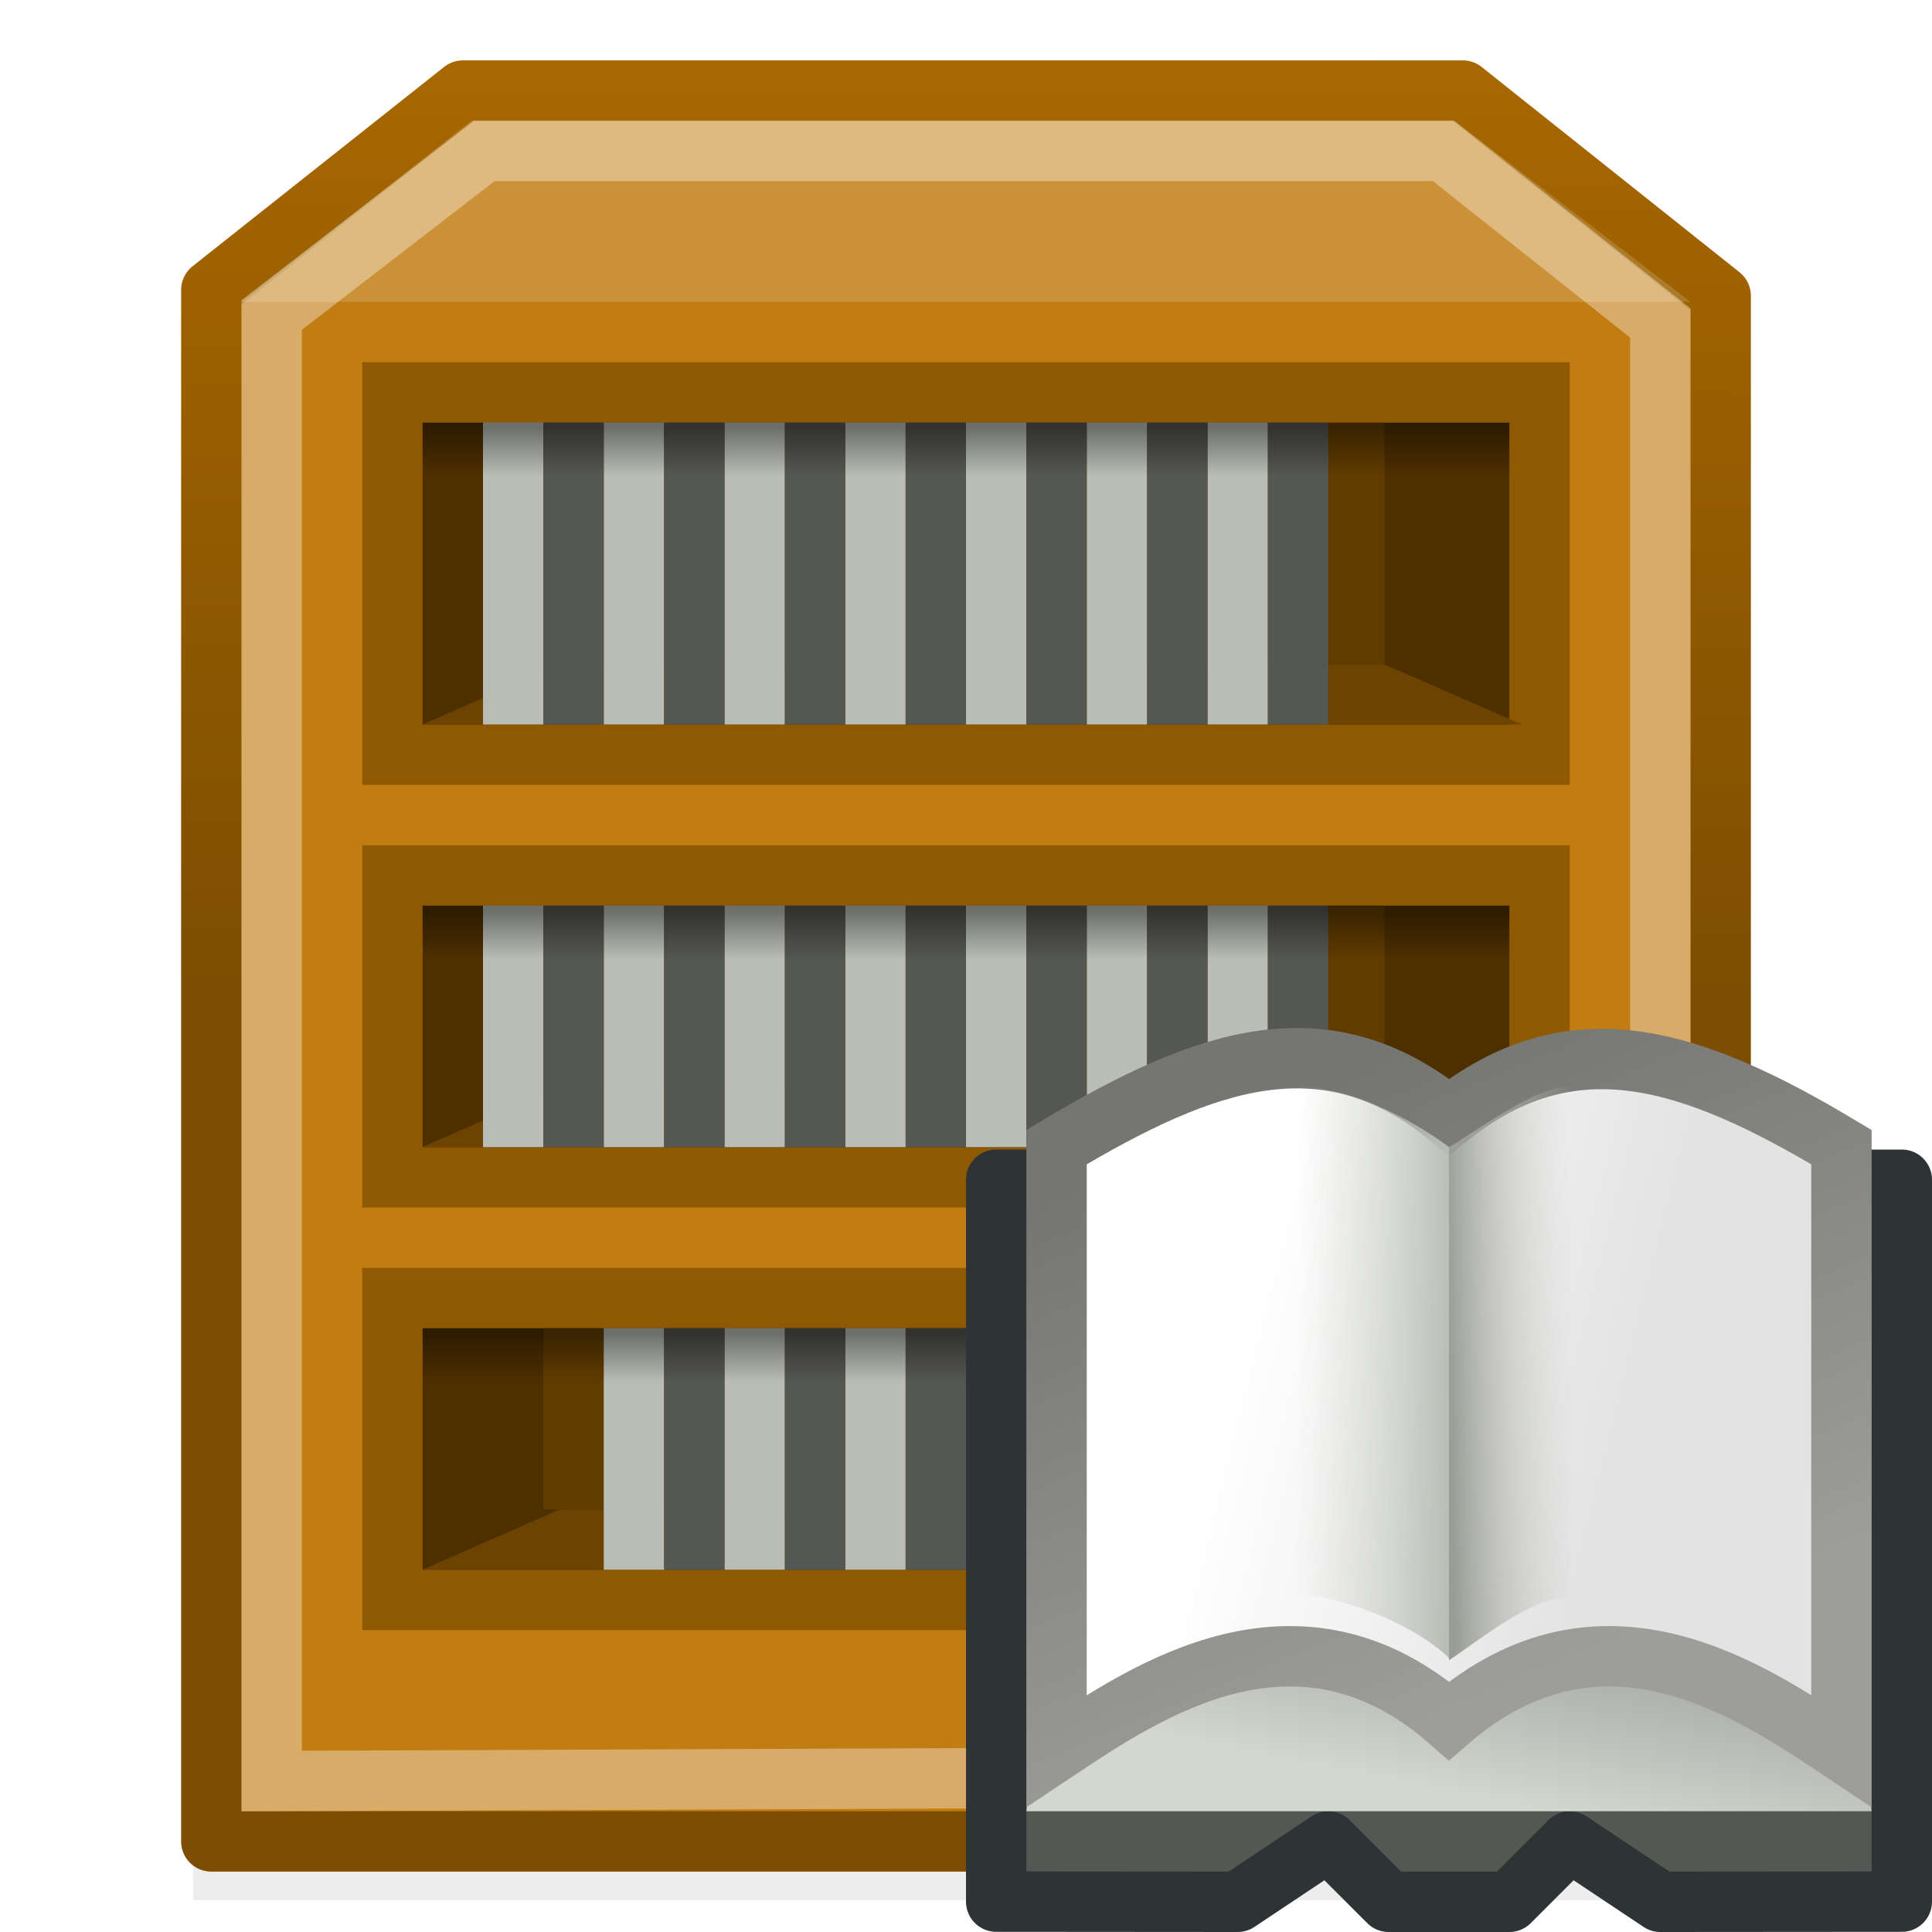 <?xml version="1.0" encoding="UTF-8" standalone="no"?>
<!-- Created with Inkscape (http://www.inkscape.org/) -->
<svg
   xmlns:dc="http://purl.org/dc/elements/1.1/"
   xmlns:cc="http://web.resource.org/cc/"
   xmlns:rdf="http://www.w3.org/1999/02/22-rdf-syntax-ns#"
   xmlns:svg="http://www.w3.org/2000/svg"
   xmlns="http://www.w3.org/2000/svg"
   xmlns:xlink="http://www.w3.org/1999/xlink"
   xmlns:sodipodi="http://sodipodi.sourceforge.net/DTD/sodipodi-0.dtd"
   xmlns:inkscape="http://www.inkscape.org/namespaces/inkscape"
   width="32"
   height="32"
   id="svg4908"
   sodipodi:version="0.32"
   inkscape:version="0.44+devel"
   version="1.0"
   sodipodi:docbase="/home/andreas/project/application icons/32x32"
   sodipodi:docname="alexandria.svg"
   inkscape:output_extension="org.inkscape.output.svg.inkscape"
   inkscape:export-filename="/home/andreas/project/application icons/32x32/alexandria.png"
   inkscape:export-xdpi="90"
   inkscape:export-ydpi="90"
   sodipodi:modified="TRUE">
  <defs
     id="defs4910">
    <linearGradient
       inkscape:collect="always"
       id="linearGradient2284">
      <stop
         style="stop-color:#d3d7cf;stop-opacity:1;"
         offset="0"
         id="stop2286" />
      <stop
         style="stop-color:#aeb0ab;stop-opacity:1"
         offset="1"
         id="stop2288" />
    </linearGradient>
    <linearGradient
       inkscape:collect="always"
       xlink:href="#linearGradient2284"
       id="linearGradient2290"
       x1="17.424"
       y1="36.459"
       x2="18.852"
       y2="29.07"
       gradientUnits="userSpaceOnUse"
       gradientTransform="matrix(0.32,0,0,0.32,34.206,30.492)" />
    <linearGradient
       inkscape:collect="always"
       id="linearGradient2276">
      <stop
         style="stop-color:#757672;stop-opacity:1;"
         offset="0"
         id="stop2278" />
      <stop
         style="stop-color:#9d9e9a;stop-opacity:1"
         offset="1"
         id="stop2280" />
    </linearGradient>
    <linearGradient
       inkscape:collect="always"
       xlink:href="#linearGradient2276"
       id="linearGradient2282"
       x1="13.385"
       y1="2.958"
       x2="25.945"
       y2="32.906"
       gradientUnits="userSpaceOnUse"
       gradientTransform="matrix(0.32,0,0,0.32,34.206,30.492)" />
    <linearGradient
       inkscape:collect="always"
       id="linearGradient2258">
      <stop
         style="stop-color:#ff8686;stop-opacity:1"
         offset="0"
         id="stop2260" />
      <stop
         style="stop-color:#a40000"
         offset="1"
         id="stop2262" />
    </linearGradient>
    <linearGradient
       inkscape:collect="always"
       xlink:href="#linearGradient2258"
       id="linearGradient1411"
       gradientUnits="userSpaceOnUse"
       x1="38.784"
       y1="25.046"
       x2="35.023"
       y2="25.51"
       gradientTransform="matrix(0.32,0,0,0.32,34.206,30.492)" />
    <linearGradient
       inkscape:collect="always"
       id="linearGradient2229">
      <stop
         style="stop-color:#999b95;stop-opacity:1"
         offset="0"
         id="stop2231" />
      <stop
         style="stop-color:#d3d7cf;stop-opacity:0;"
         offset="1"
         id="stop2233" />
    </linearGradient>
    <linearGradient
       inkscape:collect="always"
       xlink:href="#linearGradient2229"
       id="linearGradient1409"
       gradientUnits="userSpaceOnUse"
       gradientTransform="matrix(-0.32,0,0,0.32,49.587,30.492)"
       x1="24"
       y1="19.506"
       x2="17.224"
       y2="19.353" />
    <linearGradient
       id="linearGradient2221"
       inkscape:collect="always">
      <stop
         id="stop2223"
         offset="0"
         style="stop-color:#babdb6" />
      <stop
         id="stop2225"
         offset="1"
         style="stop-color:#d3d7cf;stop-opacity:0;" />
    </linearGradient>
    <linearGradient
       inkscape:collect="always"
       xlink:href="#linearGradient2221"
       id="linearGradient2219"
       x1="24"
       y1="19.997"
       x2="32"
       y2="19.906"
       gradientUnits="userSpaceOnUse"
       gradientTransform="matrix(-0.32,0,0,0.32,49.587,30.492)" />
    <linearGradient
       inkscape:collect="always"
       id="linearGradient2184">
      <stop
         style="stop-color:#ffffff;stop-opacity:1;"
         offset="0"
         id="stop2186" />
      <stop
         style="stop-color:#e3e3e3;stop-opacity:1"
         offset="1"
         id="stop2188" />
    </linearGradient>
    <linearGradient
       inkscape:collect="always"
       xlink:href="#linearGradient2184"
       id="linearGradient2245"
       gradientUnits="userSpaceOnUse"
       x1="13.054"
       y1="15.055"
       x2="32.64"
       y2="19.978"
       gradientTransform="matrix(0.32,0,0,0.32,34.206,30.492)" />
    <linearGradient
       inkscape:collect="always"
       id="linearGradient5980">
      <stop
         style="stop-color:#000000;stop-opacity:1;"
         offset="0"
         id="stop5982" />
      <stop
         style="stop-color:#000000;stop-opacity:0;"
         offset="1"
         id="stop5984" />
    </linearGradient>
    <linearGradient
       inkscape:collect="always"
       id="linearGradient5958">
      <stop
         style="stop-color:#ff0707;stop-opacity:1"
         offset="0"
         id="stop5960" />
      <stop
         style="stop-color:#8a0000;stop-opacity:1"
         offset="1"
         id="stop5962" />
    </linearGradient>
    <linearGradient
       inkscape:collect="always"
       id="linearGradient5941">
      <stop
         style="stop-color:#7d4e01;stop-opacity:1"
         offset="0"
         id="stop5943" />
      <stop
         style="stop-color:#a96801;stop-opacity:1"
         offset="1"
         id="stop5945" />
    </linearGradient>
    <linearGradient
       inkscape:collect="always"
       xlink:href="#linearGradient5941"
       id="linearGradient5947"
       x1="9.938"
       y1="11.439"
       x2="9.984"
       y2="1.496"
       gradientUnits="userSpaceOnUse"
       gradientTransform="matrix(1.667,0,0,1.577,-2.333,-1.682)" />
    <filter
       inkscape:collect="always"
       x="-0.043"
       width="1.087"
       y="-0.131"
       height="1.263"
       id="filter6022">
      <feGaussianBlur
         inkscape:collect="always"
         stdDeviation="0.411"
         id="feGaussianBlur6024" />
    </filter>
    <radialGradient
       inkscape:collect="always"
       xlink:href="#linearGradient5958"
       id="radialGradient5964"
       cx="16.363"
       cy="24.301"
       fx="16.363"
       fy="24.301"
       r="2.591"
       gradientTransform="matrix(0.85,-1.7338529e-2,2.0918462e-2,0.983,1.94,0.712)"
       gradientUnits="userSpaceOnUse" />
    <linearGradient
       inkscape:collect="always"
       xlink:href="#linearGradient5980"
       id="linearGradient5986"
       x1="20.639"
       y1="11.186"
       x2="20.639"
       y2="12.78"
       gradientUnits="userSpaceOnUse"
       gradientTransform="matrix(1.2,0,0,0.5,-8.6,1.5)" />
    <linearGradient
       inkscape:collect="always"
       xlink:href="#linearGradient2184"
       id="linearGradient6551"
       gradientUnits="userSpaceOnUse"
       x1="13.054"
       y1="15.055"
       x2="32.64"
       y2="19.978" />
    <linearGradient
       inkscape:collect="always"
       xlink:href="#linearGradient2221"
       id="linearGradient6553"
       gradientUnits="userSpaceOnUse"
       gradientTransform="matrix(-1,0,0,1,48,0)"
       x1="24"
       y1="19.997"
       x2="32"
       y2="19.906" />
    <linearGradient
       inkscape:collect="always"
       xlink:href="#linearGradient2229"
       id="linearGradient6555"
       gradientUnits="userSpaceOnUse"
       gradientTransform="matrix(-1,0,0,1,48,0)"
       x1="24"
       y1="19.506"
       x2="17.224"
       y2="19.353" />
    <linearGradient
       inkscape:collect="always"
       xlink:href="#linearGradient5980"
       id="linearGradient6082"
       gradientUnits="userSpaceOnUse"
       gradientTransform="matrix(1.2,0,0,0.5,-8.6,9.5)"
       x1="20.639"
       y1="11.186"
       x2="20.639"
       y2="12.78" />
    <linearGradient
       inkscape:collect="always"
       xlink:href="#linearGradient5980"
       id="linearGradient6120"
       gradientUnits="userSpaceOnUse"
       gradientTransform="matrix(1.2,0,0,0.5,-8.6,16.5)"
       x1="20.639"
       y1="11.186"
       x2="20.639"
       y2="12.78" />
    <linearGradient
       inkscape:collect="always"
       xlink:href="#linearGradient2258"
       id="linearGradient6270"
       gradientUnits="userSpaceOnUse"
       gradientTransform="matrix(0.32,0,0,0.32,34.206,30.492)"
       x1="38.784"
       y1="25.046"
       x2="35.023"
       y2="25.51" />
    <linearGradient
       inkscape:collect="always"
       xlink:href="#linearGradient2284"
       id="linearGradient6272"
       gradientUnits="userSpaceOnUse"
       gradientTransform="matrix(0.32,0,0,0.32,34.206,30.492)"
       x1="17.424"
       y1="36.459"
       x2="18.852"
       y2="29.07" />
    <linearGradient
       inkscape:collect="always"
       xlink:href="#linearGradient2184"
       id="linearGradient6274"
       gradientUnits="userSpaceOnUse"
       gradientTransform="matrix(0.32,0,0,0.32,34.206,30.492)"
       x1="13.054"
       y1="15.055"
       x2="32.64"
       y2="19.978" />
    <linearGradient
       inkscape:collect="always"
       xlink:href="#linearGradient2276"
       id="linearGradient6276"
       gradientUnits="userSpaceOnUse"
       gradientTransform="matrix(0.32,0,0,0.32,34.206,30.492)"
       x1="13.385"
       y1="2.958"
       x2="25.945"
       y2="32.906" />
    <linearGradient
       inkscape:collect="always"
       xlink:href="#linearGradient2221"
       id="linearGradient6278"
       gradientUnits="userSpaceOnUse"
       gradientTransform="matrix(-0.32,0,0,0.32,49.587,30.492)"
       x1="24"
       y1="19.997"
       x2="32"
       y2="19.906" />
    <linearGradient
       inkscape:collect="always"
       xlink:href="#linearGradient2229"
       id="linearGradient6280"
       gradientUnits="userSpaceOnUse"
       gradientTransform="matrix(-0.32,0,0,0.32,49.587,30.492)"
       x1="24"
       y1="19.506"
       x2="17.224"
       y2="19.353" />
  </defs>
  <sodipodi:namedview
     id="base"
     pagecolor="#ffffff"
     bordercolor="#666666"
     borderopacity="1.0"
     inkscape:pageopacity="0.0"
     inkscape:pageshadow="2"
     inkscape:zoom="8"
     inkscape:cx="33.493761"
     inkscape:cy="16.499355"
     inkscape:current-layer="layer1"
     showgrid="false"
     inkscape:grid-bbox="true"
     inkscape:document-units="px"
     width="32px"
     height="32px"
     inkscape:window-width="1680"
     inkscape:window-height="973"
     inkscape:window-x="3"
     inkscape:window-y="51"
     showguides="true"
     inkscape:guide-bbox="true" />
  <g
     id="layer1"
     inkscape:label="Layer 1"
     inkscape:groupmode="layer">
    <path
       style="opacity:0.266;fill:#000000;fill-opacity:1;stroke:none;stroke-width:1;stroke-linecap:butt;stroke-linejoin:round;stroke-miterlimit:4;stroke-dashoffset:0;stroke-opacity:1;filter:url(#filter6022)"
       d="M 1,19.188 L 2.938,16.062 L 19.188,16.062 L 21,19.188 L 21,22 L 1,22 L 1,19.188 z "
       id="rect5955"
       sodipodi:nodetypes="ccccccc"
       transform="matrix(1.29,0,0,1.28,1.911,3.312)" />
    <path
       style="opacity:1;fill:#c17d11;fill-opacity:1;stroke:url(#linearGradient5947);stroke-width:1;stroke-linecap:butt;stroke-linejoin:round;stroke-miterlimit:4;stroke-dasharray:none;stroke-dashoffset:0;stroke-opacity:1"
       d="M 7.667,1.5 L 3.5,4.802 L 3.5,30.5 L 28.5,30.5 L 28.5,4.9 L 24.229,1.5 L 7.667,1.5 z "
       id="rect4937"
       sodipodi:nodetypes="ccccccc" />
    <rect
       style="opacity:1;fill:#4e2f00;fill-opacity:1;stroke:#8f5902;stroke-width:1;stroke-linecap:butt;stroke-linejoin:miter;stroke-miterlimit:4;stroke-dasharray:none;stroke-dashoffset:0;stroke-opacity:1"
       id="rect5908"
       width="19"
       height="6"
       x="6.5"
       y="6.5" />
    <path
       style="opacity:0.364;fill:none;fill-rule:evenodd;stroke:#ffffff;stroke-width:1px;stroke-linecap:butt;stroke-linejoin:miter;stroke-opacity:1"
       d="M 4.5,29.5 L 4.5,5.217 L 8.022,2.5 L 23.907,2.5 L 27.5,5.35 L 27.5,29.407 L 4.5,29.5 z "
       id="path5914"
       sodipodi:nodetypes="ccccccc" />
    <path
       style="opacity:1;fill:#6c4301;fill-opacity:1;stroke:none;stroke-width:1;stroke-linecap:butt;stroke-linejoin:round;stroke-miterlimit:4;stroke-dashoffset:0;stroke-opacity:1"
       d="M 9.278,11 L 22.919,11 L 25.211,12 L 7,12 L 9.278,11 z "
       id="rect5916"
       sodipodi:nodetypes="ccccc" />
    <path
       style="opacity:0.158;fill:#ffffff;fill-opacity:1;fill-rule:evenodd;stroke:none;stroke-width:1px;stroke-linecap:butt;stroke-linejoin:miter;stroke-opacity:1"
       d="M 4,5 L 28,5 L 24.089,2 L 7.804,2 L 4,5 z "
       id="path5927"
       sodipodi:nodetypes="ccccc" />
    <rect
       style="opacity:1;fill:#613c00;fill-opacity:1;stroke:none;stroke-width:1;stroke-linecap:butt;stroke-linejoin:round;stroke-miterlimit:4;stroke-dasharray:none;stroke-dashoffset:0;stroke-opacity:1"
       id="rect5929"
       width="13.93"
       height="4"
       x="9"
       y="7" />
    <rect
       style="opacity:1;fill:#babdb6;fill-opacity:1;stroke:none;stroke-width:1;stroke-linecap:butt;stroke-linejoin:round;stroke-miterlimit:4;stroke-dasharray:none;stroke-dashoffset:0;stroke-opacity:1"
       id="rect6041"
       width="1"
       height="5"
       x="20"
       y="7" />
    <rect
       style="opacity:1;fill:#555753;fill-opacity:1;stroke:none;stroke-width:1;stroke-linecap:butt;stroke-linejoin:round;stroke-miterlimit:4;stroke-dasharray:none;stroke-dashoffset:0;stroke-opacity:1"
       id="rect6045"
       width="1"
       height="5"
       x="21"
       y="7" />
    <rect
       style="opacity:1;fill:#babdb6;fill-opacity:1;stroke:none;stroke-width:1;stroke-linecap:butt;stroke-linejoin:round;stroke-miterlimit:4;stroke-dasharray:none;stroke-dashoffset:0;stroke-opacity:1"
       id="rect6022"
       width="1"
       height="5"
       x="18"
       y="7" />
    <rect
       style="opacity:1;fill:#555753;fill-opacity:1;stroke:none;stroke-width:1;stroke-linecap:butt;stroke-linejoin:round;stroke-miterlimit:4;stroke-dasharray:none;stroke-dashoffset:0;stroke-opacity:1"
       id="rect6024"
       width="1"
       height="5"
       x="19"
       y="7" />
    <rect
       style="opacity:1;fill:#babdb6;fill-opacity:1;stroke:none;stroke-width:1;stroke-linecap:butt;stroke-linejoin:round;stroke-miterlimit:4;stroke-dasharray:none;stroke-dashoffset:0;stroke-opacity:1"
       id="rect6026"
       width="1"
       height="5"
       x="16"
       y="7" />
    <rect
       style="opacity:1;fill:#555753;fill-opacity:1;stroke:none;stroke-width:1;stroke-linecap:butt;stroke-linejoin:round;stroke-miterlimit:4;stroke-dasharray:none;stroke-dashoffset:0;stroke-opacity:1"
       id="rect6028"
       width="1"
       height="5"
       x="17"
       y="7" />
    <rect
       style="opacity:1;fill:#babdb6;fill-opacity:1;stroke:none;stroke-width:1;stroke-linecap:butt;stroke-linejoin:round;stroke-miterlimit:4;stroke-dasharray:none;stroke-dashoffset:0;stroke-opacity:1"
       id="rect6030"
       width="1"
       height="5"
       x="14"
       y="7" />
    <rect
       style="opacity:1;fill:#555753;fill-opacity:1;stroke:none;stroke-width:1;stroke-linecap:butt;stroke-linejoin:round;stroke-miterlimit:4;stroke-dasharray:none;stroke-dashoffset:0;stroke-opacity:1"
       id="rect6032"
       width="1"
       height="5"
       x="15"
       y="7" />
    <rect
       style="opacity:1;fill:#babdb6;fill-opacity:1;stroke:none;stroke-width:1;stroke-linecap:butt;stroke-linejoin:round;stroke-miterlimit:4;stroke-dasharray:none;stroke-dashoffset:0;stroke-opacity:1"
       id="rect6034"
       width="1"
       height="5"
       x="12"
       y="7" />
    <rect
       style="opacity:1;fill:#555753;fill-opacity:1;stroke:none;stroke-width:1;stroke-linecap:butt;stroke-linejoin:round;stroke-miterlimit:4;stroke-dasharray:none;stroke-dashoffset:0;stroke-opacity:1"
       id="rect6036"
       width="1"
       height="5"
       x="13"
       y="7" />
    <rect
       style="opacity:1;fill:#babdb6;fill-opacity:1;stroke:none;stroke-width:1;stroke-linecap:butt;stroke-linejoin:round;stroke-miterlimit:4;stroke-dasharray:none;stroke-dashoffset:0;stroke-opacity:1"
       id="rect6038"
       width="1"
       height="5"
       x="10"
       y="7" />
    <rect
       style="opacity:1;fill:#555753;fill-opacity:1;stroke:none;stroke-width:1;stroke-linecap:butt;stroke-linejoin:round;stroke-miterlimit:4;stroke-dasharray:none;stroke-dashoffset:0;stroke-opacity:1"
       id="rect6040"
       width="1"
       height="5"
       x="11"
       y="7" />
    <rect
       style="opacity:1;fill:#babdb6;fill-opacity:1;stroke:none;stroke-width:1;stroke-linecap:butt;stroke-linejoin:round;stroke-miterlimit:4;stroke-dasharray:none;stroke-dashoffset:0;stroke-opacity:1"
       id="rect6042"
       width="1"
       height="5"
       x="8"
       y="7" />
    <rect
       style="opacity:1;fill:#555753;fill-opacity:1;stroke:none;stroke-width:1;stroke-linecap:butt;stroke-linejoin:round;stroke-miterlimit:4;stroke-dasharray:none;stroke-dashoffset:0;stroke-opacity:1"
       id="rect6044"
       width="1"
       height="5"
       x="9"
       y="7" />
    <rect
       style="opacity:0.413;fill:url(#linearGradient5986);fill-opacity:1;stroke:none;stroke-width:1;stroke-linecap:butt;stroke-linejoin:round;stroke-miterlimit:4;stroke-dasharray:none;stroke-dashoffset:0;stroke-opacity:1"
       id="rect5978"
       width="18"
       height="1"
       x="7"
       y="7" />
    <rect
       style="opacity:1;fill:#4e2f00;fill-opacity:1;stroke:#8f5902;stroke-width:1;stroke-linecap:butt;stroke-linejoin:miter;stroke-miterlimit:4;stroke-dasharray:none;stroke-dashoffset:0;stroke-opacity:1"
       id="rect6046"
       width="19"
       height="5"
       x="6.5"
       y="14.5" />
    <path
       style="opacity:1;fill:#6c4301;fill-opacity:1;stroke:none;stroke-width:1;stroke-linecap:butt;stroke-linejoin:round;stroke-miterlimit:4;stroke-dashoffset:0;stroke-opacity:1"
       d="M 9.273,18 L 22.914,18 L 25.206,19 L 6.995,19 L 9.273,18 z "
       id="path6048"
       sodipodi:nodetypes="ccccc" />
    <rect
       style="opacity:1;fill:#613c00;fill-opacity:1;stroke:none;stroke-width:1;stroke-linecap:butt;stroke-linejoin:round;stroke-miterlimit:4;stroke-dasharray:none;stroke-dashoffset:0;stroke-opacity:1"
       id="rect6050"
       width="13.93"
       height="3"
       x="9"
       y="15" />
    <rect
       style="opacity:1;fill:#babdb6;fill-opacity:1;stroke:none;stroke-width:1;stroke-linecap:butt;stroke-linejoin:round;stroke-miterlimit:4;stroke-dasharray:none;stroke-dashoffset:0;stroke-opacity:1"
       id="rect6052"
       width="1"
       height="4"
       x="20"
       y="15" />
    <rect
       style="opacity:1;fill:#555753;fill-opacity:1;stroke:none;stroke-width:1;stroke-linecap:butt;stroke-linejoin:round;stroke-miterlimit:4;stroke-dasharray:none;stroke-dashoffset:0;stroke-opacity:1"
       id="rect6054"
       width="1"
       height="4"
       x="21"
       y="15" />
    <rect
       style="opacity:1;fill:#babdb6;fill-opacity:1;stroke:none;stroke-width:1;stroke-linecap:butt;stroke-linejoin:round;stroke-miterlimit:4;stroke-dasharray:none;stroke-dashoffset:0;stroke-opacity:1"
       id="rect6056"
       width="1"
       height="4"
       x="18"
       y="15" />
    <rect
       style="opacity:1;fill:#555753;fill-opacity:1;stroke:none;stroke-width:1;stroke-linecap:butt;stroke-linejoin:round;stroke-miterlimit:4;stroke-dasharray:none;stroke-dashoffset:0;stroke-opacity:1"
       id="rect6058"
       width="1"
       height="4"
       x="19"
       y="15" />
    <rect
       style="opacity:1;fill:#babdb6;fill-opacity:1;stroke:none;stroke-width:1;stroke-linecap:butt;stroke-linejoin:round;stroke-miterlimit:4;stroke-dasharray:none;stroke-dashoffset:0;stroke-opacity:1"
       id="rect6060"
       width="1"
       height="4"
       x="16"
       y="15" />
    <rect
       style="opacity:1;fill:#555753;fill-opacity:1;stroke:none;stroke-width:1;stroke-linecap:butt;stroke-linejoin:round;stroke-miterlimit:4;stroke-dasharray:none;stroke-dashoffset:0;stroke-opacity:1"
       id="rect6062"
       width="1"
       height="4"
       x="17"
       y="15" />
    <rect
       style="opacity:1;fill:#babdb6;fill-opacity:1;stroke:none;stroke-width:1;stroke-linecap:butt;stroke-linejoin:round;stroke-miterlimit:4;stroke-dasharray:none;stroke-dashoffset:0;stroke-opacity:1"
       id="rect6064"
       width="1"
       height="4"
       x="14"
       y="15" />
    <rect
       style="opacity:1;fill:#555753;fill-opacity:1;stroke:none;stroke-width:1;stroke-linecap:butt;stroke-linejoin:round;stroke-miterlimit:4;stroke-dasharray:none;stroke-dashoffset:0;stroke-opacity:1"
       id="rect6066"
       width="1"
       height="4"
       x="15"
       y="15" />
    <rect
       style="opacity:1;fill:#babdb6;fill-opacity:1;stroke:none;stroke-width:1;stroke-linecap:butt;stroke-linejoin:round;stroke-miterlimit:4;stroke-dasharray:none;stroke-dashoffset:0;stroke-opacity:1"
       id="rect6068"
       width="1"
       height="4"
       x="12"
       y="15" />
    <rect
       style="opacity:1;fill:#555753;fill-opacity:1;stroke:none;stroke-width:1;stroke-linecap:butt;stroke-linejoin:round;stroke-miterlimit:4;stroke-dasharray:none;stroke-dashoffset:0;stroke-opacity:1"
       id="rect6070"
       width="1"
       height="4"
       x="13"
       y="15" />
    <rect
       style="opacity:1;fill:#babdb6;fill-opacity:1;stroke:none;stroke-width:1;stroke-linecap:butt;stroke-linejoin:round;stroke-miterlimit:4;stroke-dasharray:none;stroke-dashoffset:0;stroke-opacity:1"
       id="rect6072"
       width="1"
       height="4"
       x="10"
       y="15" />
    <rect
       style="opacity:1;fill:#555753;fill-opacity:1;stroke:none;stroke-width:1;stroke-linecap:butt;stroke-linejoin:round;stroke-miterlimit:4;stroke-dasharray:none;stroke-dashoffset:0;stroke-opacity:1"
       id="rect6074"
       width="1"
       height="4"
       x="11"
       y="15" />
    <rect
       style="opacity:1;fill:#babdb6;fill-opacity:1;stroke:none;stroke-width:1;stroke-linecap:butt;stroke-linejoin:round;stroke-miterlimit:4;stroke-dasharray:none;stroke-dashoffset:0;stroke-opacity:1"
       id="rect6076"
       width="1"
       height="4"
       x="8"
       y="15" />
    <rect
       style="opacity:1;fill:#555753;fill-opacity:1;stroke:none;stroke-width:1;stroke-linecap:butt;stroke-linejoin:round;stroke-miterlimit:4;stroke-dasharray:none;stroke-dashoffset:0;stroke-opacity:1"
       id="rect6078"
       width="1"
       height="4"
       x="9"
       y="15" />
    <rect
       style="opacity:0.413;fill:url(#linearGradient6082);fill-opacity:1;stroke:none;stroke-width:1;stroke-linecap:butt;stroke-linejoin:round;stroke-miterlimit:4;stroke-dasharray:none;stroke-dashoffset:0;stroke-opacity:1"
       id="rect6080"
       width="18"
       height="1"
       x="7"
       y="15" />
    <rect
       style="opacity:1;fill:#4e2f00;fill-opacity:1;stroke:#8f5902;stroke-width:1;stroke-linecap:butt;stroke-linejoin:miter;stroke-miterlimit:4;stroke-dasharray:none;stroke-dashoffset:0;stroke-opacity:1"
       id="rect6084"
       width="19"
       height="5"
       x="6.5"
       y="21.5" />
    <path
       style="opacity:1;fill:#6c4301;fill-opacity:1;stroke:none;stroke-width:1;stroke-linecap:butt;stroke-linejoin:round;stroke-miterlimit:4;stroke-dashoffset:0;stroke-opacity:1"
       d="M 9.273,25 L 22.914,25 L 25.206,26 L 6.995,26 L 9.273,25 z "
       id="path6086"
       sodipodi:nodetypes="ccccc" />
    <rect
       style="opacity:1;fill:#613c00;fill-opacity:1;stroke:none;stroke-width:1;stroke-linecap:butt;stroke-linejoin:round;stroke-miterlimit:4;stroke-dasharray:none;stroke-dashoffset:0;stroke-opacity:1"
       id="rect6088"
       width="13.93"
       height="3"
       x="9"
       y="22" />
    <rect
       style="opacity:1;fill:#babdb6;fill-opacity:1;stroke:none;stroke-width:1;stroke-linecap:butt;stroke-linejoin:round;stroke-miterlimit:4;stroke-dasharray:none;stroke-dashoffset:0;stroke-opacity:1"
       id="rect6090"
       width="1"
       height="4"
       x="22"
       y="22" />
    <rect
       style="opacity:1;fill:#555753;fill-opacity:1;stroke:none;stroke-width:1;stroke-linecap:butt;stroke-linejoin:round;stroke-miterlimit:4;stroke-dasharray:none;stroke-dashoffset:0;stroke-opacity:1"
       id="rect6092"
       width="1"
       height="4"
       x="23"
       y="22" />
    <rect
       style="opacity:1;fill:#babdb6;fill-opacity:1;stroke:none;stroke-width:1;stroke-linecap:butt;stroke-linejoin:round;stroke-miterlimit:4;stroke-dasharray:none;stroke-dashoffset:0;stroke-opacity:1"
       id="rect6094"
       width="1"
       height="4"
       x="20"
       y="22" />
    <rect
       style="opacity:1;fill:#555753;fill-opacity:1;stroke:none;stroke-width:1;stroke-linecap:butt;stroke-linejoin:round;stroke-miterlimit:4;stroke-dasharray:none;stroke-dashoffset:0;stroke-opacity:1"
       id="rect6096"
       width="1"
       height="4"
       x="21"
       y="22" />
    <rect
       style="opacity:1;fill:#babdb6;fill-opacity:1;stroke:none;stroke-width:1;stroke-linecap:butt;stroke-linejoin:round;stroke-miterlimit:4;stroke-dasharray:none;stroke-dashoffset:0;stroke-opacity:1"
       id="rect6098"
       width="1"
       height="4"
       x="18"
       y="22" />
    <rect
       style="opacity:1;fill:#555753;fill-opacity:1;stroke:none;stroke-width:1;stroke-linecap:butt;stroke-linejoin:round;stroke-miterlimit:4;stroke-dasharray:none;stroke-dashoffset:0;stroke-opacity:1"
       id="rect6100"
       width="1"
       height="4"
       x="19"
       y="22" />
    <rect
       style="opacity:1;fill:#babdb6;fill-opacity:1;stroke:none;stroke-width:1;stroke-linecap:butt;stroke-linejoin:round;stroke-miterlimit:4;stroke-dasharray:none;stroke-dashoffset:0;stroke-opacity:1"
       id="rect6102"
       width="1"
       height="4"
       x="16"
       y="22" />
    <rect
       style="opacity:1;fill:#555753;fill-opacity:1;stroke:none;stroke-width:1;stroke-linecap:butt;stroke-linejoin:round;stroke-miterlimit:4;stroke-dasharray:none;stroke-dashoffset:0;stroke-opacity:1"
       id="rect6104"
       width="1"
       height="4"
       x="17"
       y="22" />
    <rect
       style="opacity:1;fill:#babdb6;fill-opacity:1;stroke:none;stroke-width:1;stroke-linecap:butt;stroke-linejoin:round;stroke-miterlimit:4;stroke-dasharray:none;stroke-dashoffset:0;stroke-opacity:1"
       id="rect6106"
       width="1"
       height="4"
       x="14"
       y="22" />
    <rect
       style="opacity:1;fill:#555753;fill-opacity:1;stroke:none;stroke-width:1;stroke-linecap:butt;stroke-linejoin:round;stroke-miterlimit:4;stroke-dasharray:none;stroke-dashoffset:0;stroke-opacity:1"
       id="rect6108"
       width="1"
       height="4"
       x="15"
       y="22" />
    <rect
       style="opacity:1;fill:#babdb6;fill-opacity:1;stroke:none;stroke-width:1;stroke-linecap:butt;stroke-linejoin:round;stroke-miterlimit:4;stroke-dasharray:none;stroke-dashoffset:0;stroke-opacity:1"
       id="rect6110"
       width="1"
       height="4"
       x="12"
       y="22" />
    <rect
       style="opacity:1;fill:#555753;fill-opacity:1;stroke:none;stroke-width:1;stroke-linecap:butt;stroke-linejoin:round;stroke-miterlimit:4;stroke-dasharray:none;stroke-dashoffset:0;stroke-opacity:1"
       id="rect6112"
       width="1"
       height="4"
       x="13"
       y="22" />
    <rect
       style="opacity:1;fill:#babdb6;fill-opacity:1;stroke:none;stroke-width:1;stroke-linecap:butt;stroke-linejoin:round;stroke-miterlimit:4;stroke-dasharray:none;stroke-dashoffset:0;stroke-opacity:1"
       id="rect6114"
       width="1"
       height="4"
       x="10"
       y="22" />
    <rect
       style="opacity:1;fill:#555753;fill-opacity:1;stroke:none;stroke-width:1;stroke-linecap:butt;stroke-linejoin:round;stroke-miterlimit:4;stroke-dasharray:none;stroke-dashoffset:0;stroke-opacity:1"
       id="rect6116"
       width="1"
       height="4"
       x="11"
       y="22" />
    <rect
       style="opacity:0.413;fill:url(#linearGradient6120);fill-opacity:1;stroke:none;stroke-width:1;stroke-linecap:butt;stroke-linejoin:round;stroke-miterlimit:4;stroke-dasharray:none;stroke-dashoffset:0;stroke-opacity:1"
       id="rect6118"
       width="18"
       height="1"
       x="7"
       y="22" />
    <g
       id="g6262"
       transform="translate(-17.896,-12.878)">
      <path
         style="fill:url(#linearGradient6270);fill-opacity:1;fill-rule:evenodd;stroke:none;stroke-width:2.229;stroke-linecap:square;stroke-linejoin:miter;stroke-miterlimit:4;stroke-dasharray:none;stroke-opacity:1"
         d="M 44.896,39.878 L 44.896,42.378 L 45.896,41.378 L 46.896,42.378 L 46.896,40.378 C 46.896,33.378 42.896,35.378 42.396,31.378 L 41.896,31.878 C 42.896,36.378 44.896,33.878 44.896,39.878 z "
         id="path2227"
         sodipodi:nodetypes="cccccccc" />
      <path
         style="color:#000000;fill:#555753;fill-opacity:1;fill-rule:nonzero;stroke:#2e3436;stroke-width:1;stroke-linecap:round;stroke-linejoin:round;marker:none;marker-start:none;marker-mid:none;marker-end:none;stroke-miterlimit:4;stroke-dasharray:none;stroke-dashoffset:17.85;stroke-opacity:1;visibility:visible;display:block;overflow:visible"
         d="M 34.396,32.418 L 49.396,32.418 L 49.396,44.375 L 45.396,44.378 L 43.896,43.378 L 42.896,44.378 L 40.896,44.378 L 39.896,43.378 L 38.396,44.378 L 34.396,44.375 L 34.396,32.418 z "
         id="rect1304"
         sodipodi:nodetypes="ccccccccccc" />
      <path
         style="fill:url(#linearGradient6272);fill-opacity:1;fill-rule:evenodd;stroke:none;stroke-width:3.121;stroke-linecap:butt;stroke-linejoin:miter;stroke-miterlimit:4;stroke-dasharray:none;stroke-opacity:1"
         d="M 34.896,42.878 L 48.896,42.878 L 48.396,38.378 L 35.396,38.378 L 34.896,42.878 z "
         id="path2180"
         sodipodi:nodetypes="ccccc" />
      <path
         style="fill:url(#linearGradient6274);fill-opacity:1;fill-rule:evenodd;stroke:url(#linearGradient6276);stroke-width:1;stroke-linecap:butt;stroke-linejoin:miter;stroke-miterlimit:4;stroke-dasharray:none;stroke-opacity:1"
         d="M 35.396,41.878 C 36.896,40.878 39.396,39.194 41.896,41.378 C 44.428,39.194 46.896,40.878 48.396,41.878 L 48.396,31.878 C 45.896,30.378 43.928,29.752 41.896,31.378 C 39.865,29.72 37.896,30.378 35.396,31.878 L 35.396,41.878 z "
         id="path2182"
         sodipodi:nodetypes="ccccccc" />
      <path
         style="color:#000000;fill:url(#linearGradient6278);fill-opacity:1;fill-rule:nonzero;stroke:none;stroke-width:1;stroke-linecap:round;stroke-linejoin:miter;marker:none;marker-start:none;marker-mid:none;marker-end:none;stroke-miterlimit:4;stroke-dashoffset:17.85;stroke-opacity:1;visibility:visible;display:block;overflow:visible"
         d="M 41.896,31.878 C 41.255,31.397 40.018,30.718 38.896,30.878 L 38.896,39.378 C 39.537,39.058 41.256,39.701 41.897,40.342 L 41.896,31.878 z "
         id="rect2192"
         sodipodi:nodetypes="ccccc" />
      <path
         style="color:#000000;fill:url(#linearGradient6280);fill-opacity:1;fill-rule:nonzero;stroke:none;stroke-width:1;stroke-linecap:round;stroke-linejoin:miter;marker:none;marker-start:none;marker-mid:none;marker-end:none;stroke-miterlimit:4;stroke-dashoffset:17.85;stroke-opacity:1;visibility:visible;display:block;overflow:visible"
         d="M 41.896,31.878 C 42.287,31.655 43.36,30.848 43.896,30.878 L 43.896,39.378 C 43.415,39.218 42.377,40.058 41.896,40.378 L 41.896,31.878 z "
         id="path2195"
         sodipodi:nodetypes="ccccc" />
    </g>
  </g>
</svg>
